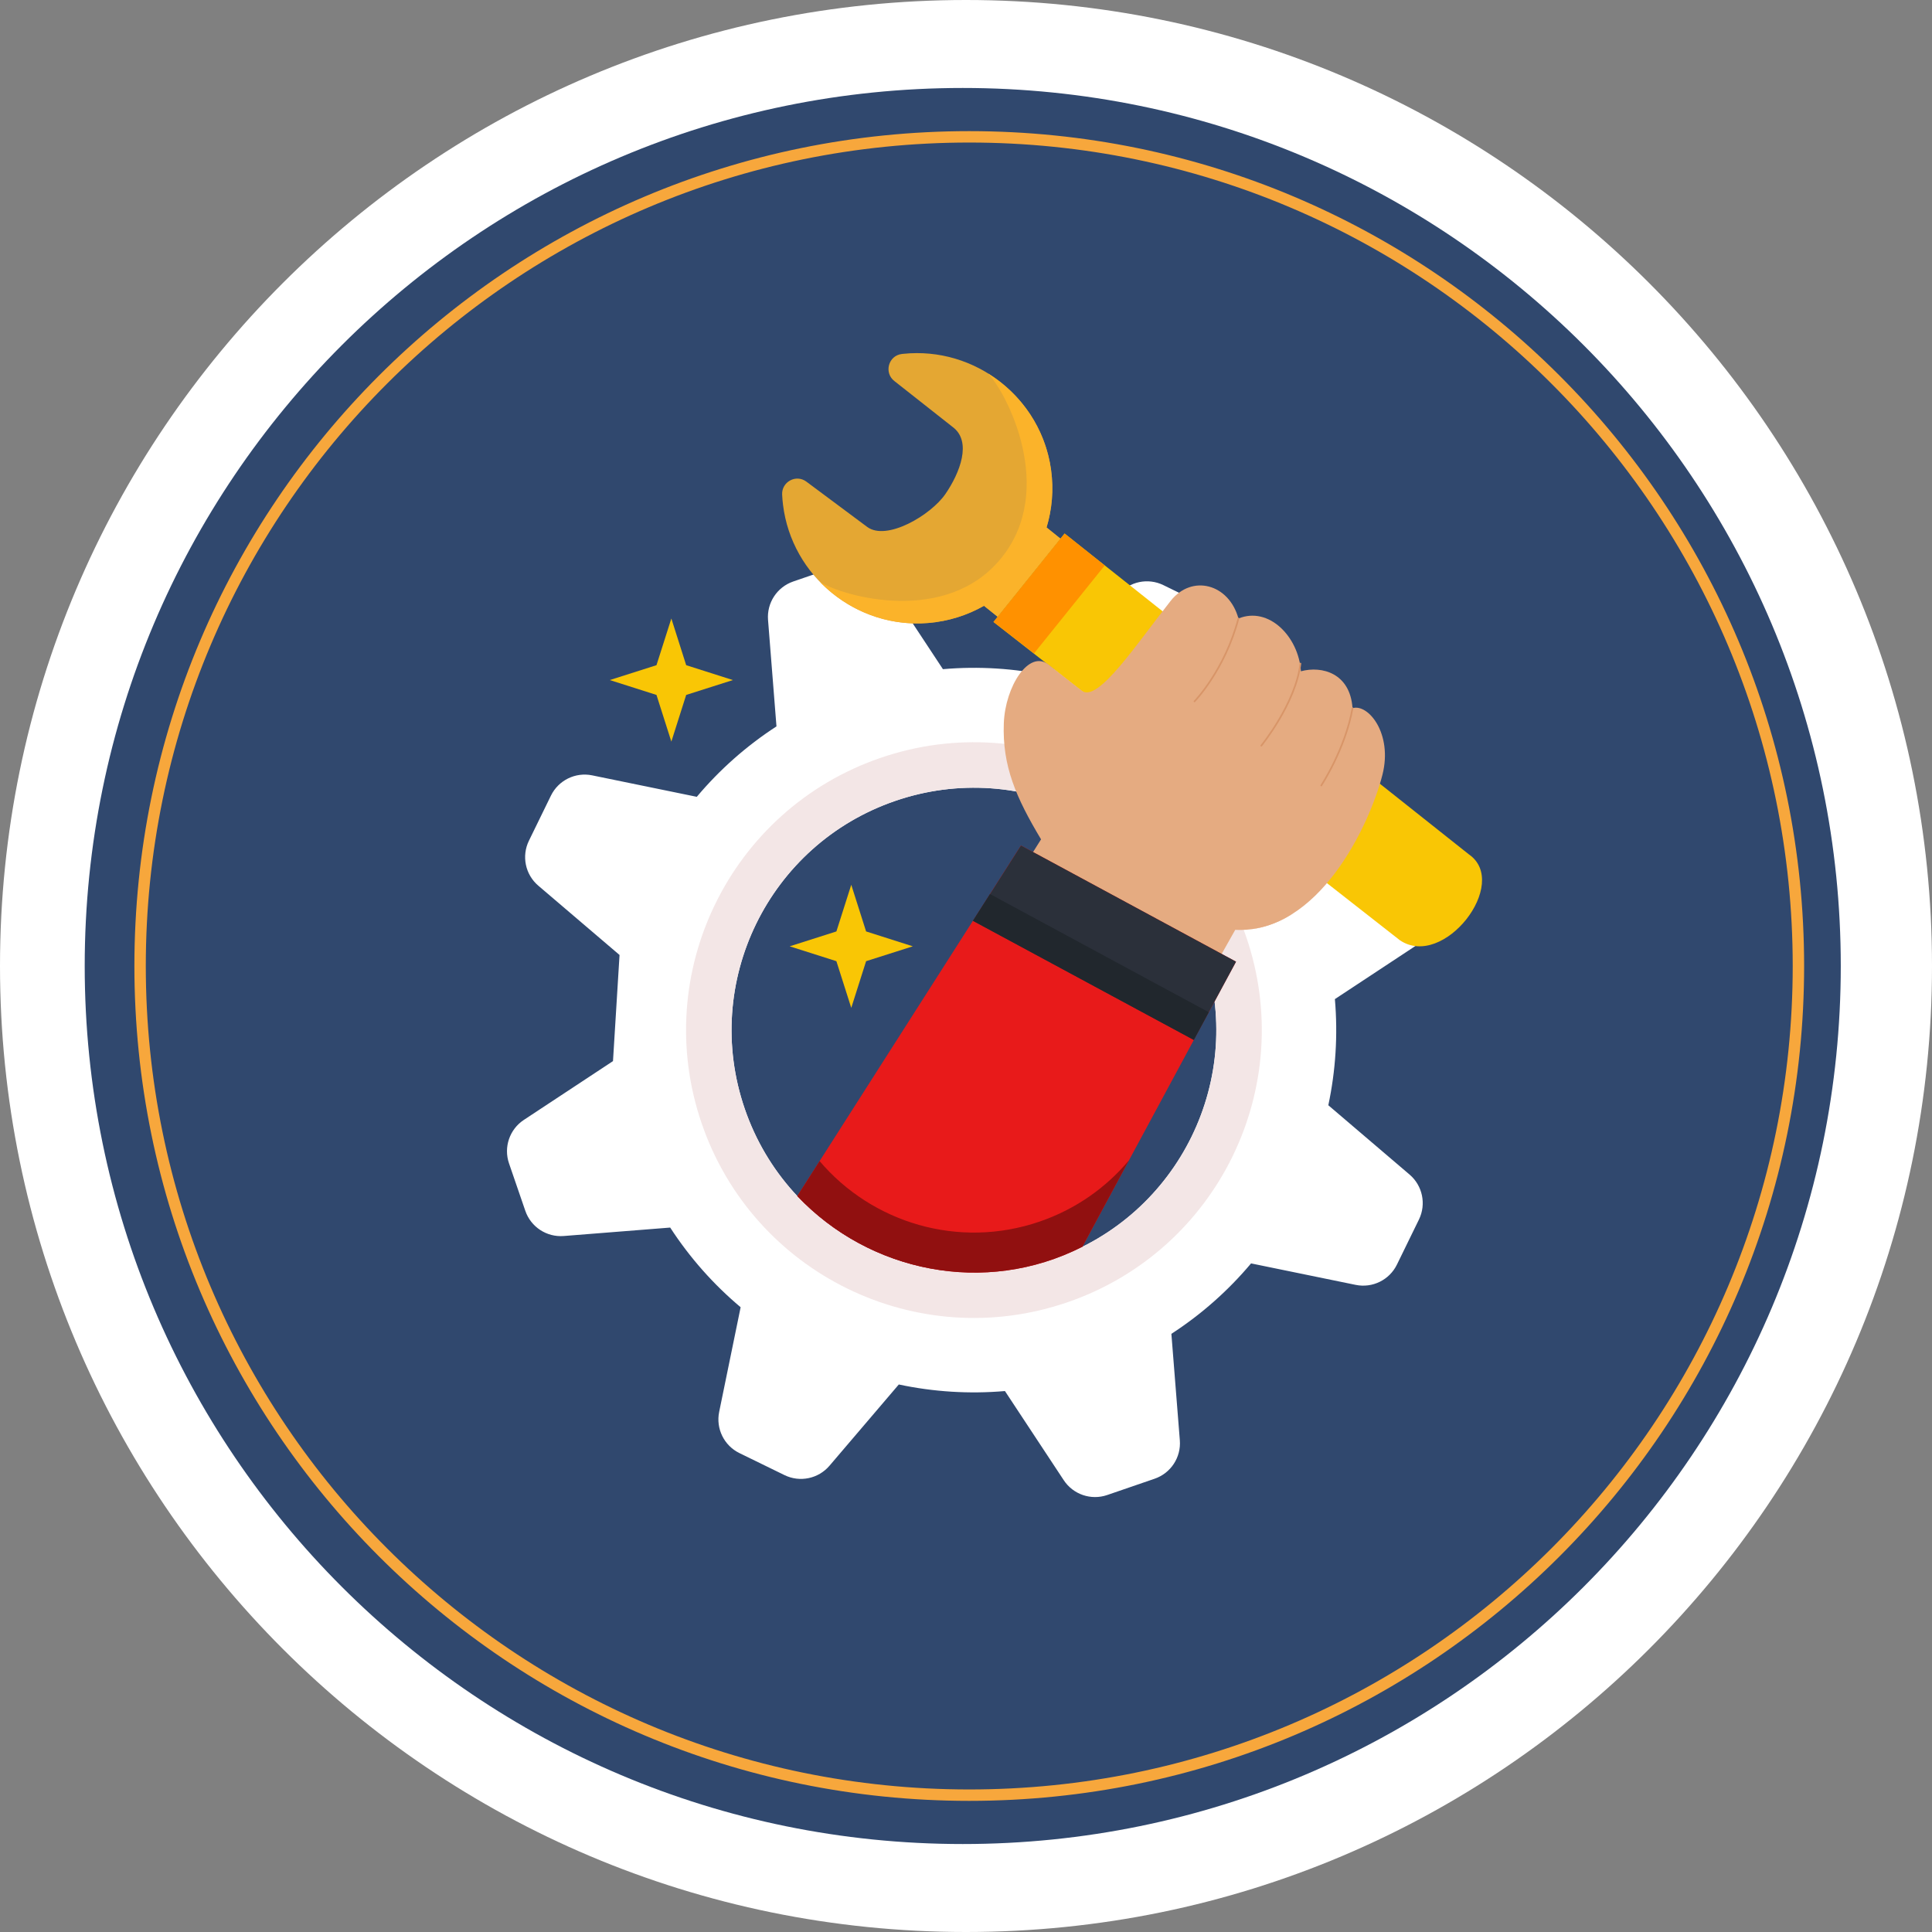 <svg width="2372" height="2372" viewBox="0 0 2372 2372" fill="none" xmlns="http://www.w3.org/2000/svg">
<rect x="0" y="0" width="2372" height="2372" fill="#808080" stroke="none"/>
<path d="M1186 2372C1841.01 2372 2372 1841.01 2372 1186C2372 530.99 1841.01 0 1186 0C530.99 0 0 530.99 0 1186C0 1841.01 530.99 2372 1186 2372Z" fill="white"/>
<path d="M1182 2264C1777.36 2264 2260 1781.36 2260 1186C2260 590.637 1777.36 108 1182 108C586.637 108 104 590.637 104 1186C104 1781.36 586.637 2264 1182 2264Z" fill="#30486E"/>
<path d="M752.597 1302.77L643.132 1374.97C625.601 1386.54 618.121 1408.49 624.943 1428.35L644.952 1486.57C651.781 1506.44 671.184 1519.16 692.122 1517.5L822.825 1507.14C846.973 1544.33 876.224 1577.17 909.305 1604.96L882.957 1733.41C878.724 1753.99 888.974 1774.82 907.843 1784.03L963.157 1811.05C982.034 1820.26 1004.74 1815.53 1018.38 1799.57L1103.49 1699.79C1145.75 1708.78 1189.62 1711.67 1233.81 1707.85L1306.02 1817.31C1317.56 1834.84 1339.53 1842.32 1359.38 1835.5L1417.61 1815.49C1437.48 1808.66 1450.2 1789.25 1448.53 1768.32L1438.16 1637.61C1475.38 1613.47 1508.19 1584.22 1535.99 1551.14L1664.44 1577.5C1685.03 1581.72 1705.84 1571.48 1715.06 1552.62L1742.09 1497.3C1751.3 1478.43 1746.57 1455.71 1730.6 1442.07L1630.84 1356.96C1639.82 1314.7 1642.71 1270.83 1638.9 1226.65L1748.35 1154.45C1765.87 1142.89 1773.37 1120.92 1766.55 1101.06L1746.52 1042.85C1739.69 1022.99 1720.29 1010.26 1699.36 1011.93L1568.65 1022.29C1544.5 985.09 1515.24 952.257 1482.18 924.461L1508.52 795.995C1512.74 775.43 1502.51 754.601 1483.63 745.382L1428.32 718.376C1409.47 709.157 1386.74 713.88 1373.11 729.854L1287.99 829.625C1245.74 820.625 1201.86 817.738 1157.67 821.568L1085.47 712.11C1073.92 694.579 1051.95 687.093 1032.08 693.928L973.875 713.931C954.011 720.766 941.29 740.177 942.95 761.1L953.309 891.818C916.112 915.959 883.286 945.21 855.483 978.291L727.017 951.935C706.451 947.724 685.63 957.96 676.404 976.829L649.397 1032.15C640.171 1051.02 644.894 1073.74 660.875 1087.36L760.639 1172.47M1292.45 1546.04C1137.05 1599.45 967.799 1516.79 914.386 1361.4C860.966 1206.02 943.637 1036.76 1099.02 983.35C1254.41 929.93 1423.67 1012.59 1477.08 1167.99C1530.5 1323.38 1447.84 1492.63 1292.45 1546.04Z" fill="white"/>
<path d="M1529.9 1149.84C1466.44 965.285 1265.42 867.107 1080.87 930.551C896.321 993.987 798.143 1195.02 861.58 1379.56C925.016 1564.12 1126.04 1662.29 1310.6 1598.85C1495.15 1535.41 1593.33 1334.39 1529.9 1149.84ZM1292.45 1546.04C1137.05 1599.45 967.799 1516.79 914.386 1361.4C860.965 1206.02 943.637 1036.76 1099.02 983.35C1254.41 929.93 1423.67 1012.59 1477.08 1167.99C1530.5 1323.38 1447.84 1492.63 1292.45 1546.04Z" fill="#F3E6E6"/>
<path d="M842.455 816.676L899.801 834.939L842.455 853.194L824.244 910.511L805.988 853.194L748.664 834.939L805.988 816.676L824.244 759.374L842.455 816.676Z" fill="#F9C605"/>
<path d="M1063.35 1143.57L1120.68 1161.84L1063.35 1180.08L1045.13 1237.41L1026.88 1180.08L969.547 1161.84L1026.88 1143.57L1045.13 1086.28L1063.35 1143.57Z" fill="#F9C605"/>
<path d="M1224.83 757.209L1301.95 661.306L1284.89 647.59C1291.61 625.38 1293.8 601.342 1290.41 576.719C1278.28 488.587 1197.43 425.238 1108.92 434.413C1108.39 434.464 1107.86 434.53 1107.33 434.589C1090.57 436.49 1084.85 457.991 1098.37 468.065L1169.7 524.278C1193.54 542.029 1178.61 580.469 1160.74 606.489C1142.87 632.508 1088.49 664.654 1064.65 646.896L990.017 591.319C977.355 581.888 959.509 591.509 960.27 607.286C960.467 611.394 960.818 615.525 961.33 619.692C972.091 707.656 1051.39 772.218 1139.73 764.856C1164.65 762.78 1187.77 755.316 1208.09 743.757L1224.83 757.209Z" fill="#E4A733"/>
<path d="M1284.88 647.59C1291.61 625.38 1293.8 601.342 1290.41 576.719C1283.44 526.062 1253.74 483.644 1212.96 458.422C1236.62 482.884 1296.9 601.086 1229.72 684.656C1162.52 768.234 1036.03 732.586 1006.87 714.601C1040.41 749.196 1088.52 769.111 1139.71 764.842C1164.64 762.765 1187.75 755.301 1208.07 743.742L1224.82 757.209L1301.94 661.305L1284.88 647.59Z" fill="#FBB32A"/>
<path d="M1307.05 655.02L1803.36 1048.91C1854.76 1084.31 1772.17 1190.86 1718.61 1154.32L1219.75 763.615L1307.05 655.02Z" fill="#F9C605"/>
<path d="M1269.54 802.165L1356.31 694.257L1307.07 655.02L1219.75 763.615L1269.54 802.165Z" fill="#FF9100"/>
<path d="M1232.42 888.088C1234.11 842.659 1263.35 797.09 1287.35 816.025C1295.11 822.145 1325.33 845.956 1328.52 848.273C1348.3 862.595 1396.1 789.684 1437.28 737.712C1463.41 704.71 1508.86 716.744 1520.49 759.374C1557.61 744.16 1594.31 781.416 1597.21 824.14C1622.96 817.188 1657.65 826.407 1660.55 869.468C1679.78 863.539 1710.12 900.751 1697.29 951.188C1681.63 1012.73 1619.04 1146.59 1516.55 1141.61L1418.86 1315.02L1172.37 1198.57L1278.14 1030.5C1247.26 978.926 1230.48 940.376 1232.42 888.088Z" fill="#E5AB81"/>
<path d="M1466.53 861.141C1466.53 861.141 1503.72 822.92 1520.49 759.374" stroke="#D89568" stroke-width="2.037" stroke-miterlimit="10" stroke-linecap="round" stroke-linejoin="round"/>
<path d="M1548.57 915.438C1548.57 915.438 1590.74 863.831 1596.59 814.688" stroke="#D89568" stroke-width="2.037" stroke-miterlimit="10" stroke-linecap="round" stroke-linejoin="round"/>
<path d="M1622.2 964.347C1622.2 964.347 1651.76 919.415 1660.55 869.467" stroke="#D89568" stroke-width="2.037" stroke-miterlimit="10" stroke-linecap="round" stroke-linejoin="round"/>
<path d="M1589.87 1119.93C1567.35 1134.16 1547.16 1139.28 1534.07 1141.07C1554.46 1138.88 1573.05 1131.19 1589.87 1119.93Z" fill="#E5AB81"/>
<path d="M978.863 1468.45L1253.47 1038.06L1517.53 1180.68L1328.91 1530.65C1209.26 1591.6 1067.17 1561.74 978.863 1468.45Z" fill="#E81A1A"/>
<path d="M1276.54 1499.74C1176.93 1533.98 1070.56 1501.24 1006.26 1425.52L978.863 1468.45C1067.18 1561.73 1209.26 1591.6 1328.91 1530.65L1386.08 1424.54C1358.04 1458.01 1320.84 1484.52 1276.54 1499.74Z" fill="#911010"/>
<path d="M1465.73 1276.79L1517.53 1180.68L1253.46 1038.06L1194.49 1130.49L1465.73 1276.79Z" fill="#2B303A"/>
<path d="M1194.49 1130.49L1465.73 1276.79L1484.07 1242.74L1215.44 1097.65L1194.49 1130.49Z" fill="#21272D"/>
<path d="M2208 1186C2208 1748.23 1752.23 2204 1190 2204C627.774 2204 172 1748.23 172 1186C172 623.774 627.774 168 1190 168C1752.23 168 2208 623.774 2208 1186Z" stroke="#F7A73C" stroke-width="14"/>
</svg>
